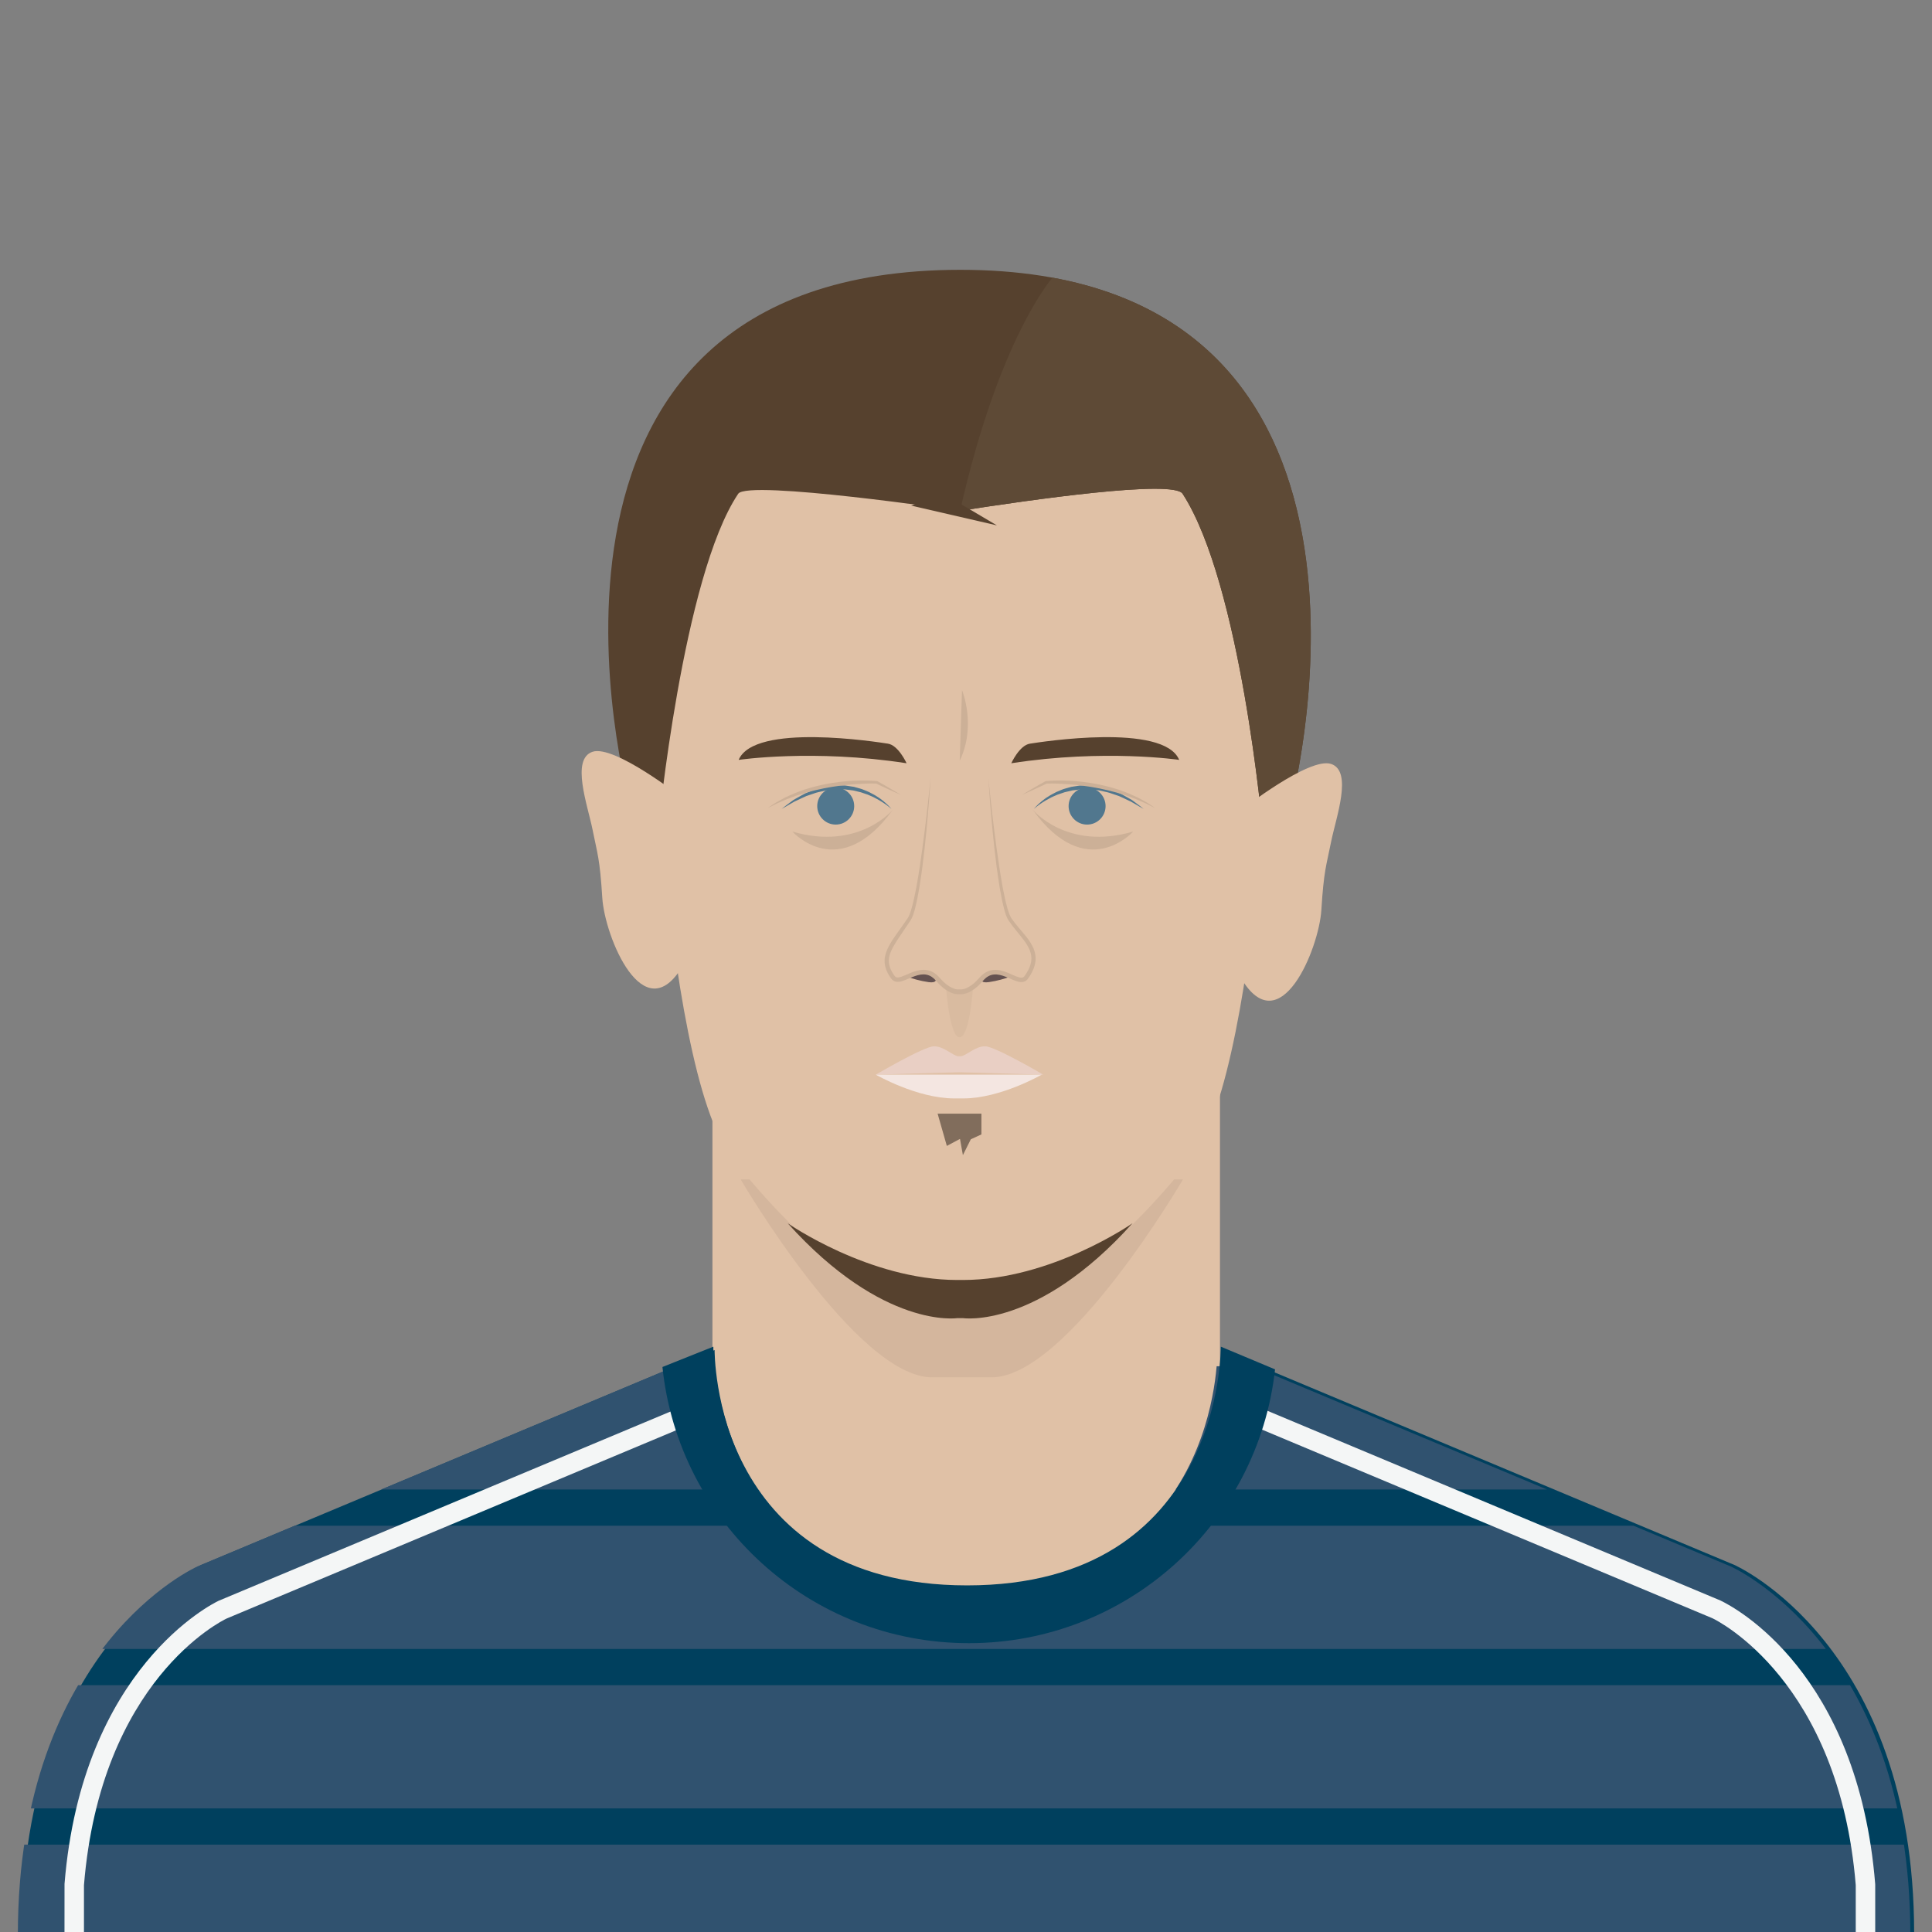 <?xml version="1.0" encoding="utf-8"?>
<!-- Generator: Adobe Illustrator 16.0.0, SVG Export Plug-In . SVG Version: 6.00 Build 0)  -->
<!DOCTYPE svg PUBLIC "-//W3C//DTD SVG 1.1//EN" "http://www.w3.org/Graphics/SVG/1.1/DTD/svg11.dtd">
<svg version="1.1" id="Layer_1" xmlns="http://www.w3.org/2000/svg" xmlns:xlink="http://www.w3.org/1999/xlink" x="0px" y="0px"
	 width="396.85px" height="396.851px" viewBox="0 0 396.85 396.851" enable-background="new 0 0 396.85 396.851"
	 xml:space="preserve">
	<rect x="0" y="0" width="396.85" height="396.851" fill="#808080" stroke="none"/>
	<defs>
	    <clipPath id="circle-clip">
	        <circle stroke="#000000" stroke-miterlimit="10" cx="200" cy="200" r="175" />
	    </clipPath>
	</defs>
<g>
	<rect width="400" height="400" class="player-bg" fill="rgba(0,0,0,0)"/>
	<g>
		<defs>
			<path id="SVGID_3_" d="M198.959-90.889c52.613,0,52.119-49.037,52.119-49.037l105.406,44.142c0,0,36.928,16.228,36.928,75.697
				H4.684c0-59.47,36.928-75.697,36.928-75.697l105.406-44.142c0,0-0.494,49.037,52.119,49.037"/>
		</defs>
		<clipPath id="SVGID_2_">
			<use xlink:href="#SVGID_3_"  overflow="visible"/>
		</clipPath>
		<g clip-path="url(#SVGID_2_)">
			<rect x="-29.355" y="-5.873" fill="#30526F" width="456.807" height="25.311"/>
		</g>
	</g>
</g>
<g>
	<g>
		<rect x="146.341" y="220.746" fill="#E0C1A6" width="104.25" height="122.627"/>
	</g>
	<g>
		<path fill="#00405E" d="M198.728,326.344c52.613,0,52.119-49.037,52.119-49.037l105.406,44.142c0,0,36.928,16.228,36.928,75.697
			H4.452c0-59.47,36.928-75.697,36.928-75.697l105.406-44.142c0,0-0.494,49.037,52.119,49.037"/>
	</g>
	<g>
		<defs>
			<path id="SVGID_7_" d="M197.944,326.639c52.613,0,52.119-49.037,52.119-49.037l105.406,44.142c0,0,36.928,16.228,36.928,75.697
				H3.669c0-59.47,36.928-75.697,36.928-75.697l105.406-44.142c0,0-0.494,49.037,52.119,49.037"/>
		</defs>
		<clipPath id="SVGID_4_">
			<use xlink:href="#SVGID_7_"  overflow="visible"/>
		</clipPath>
		<g clip-path="url(#SVGID_4_)">
			<rect x="-30.37" y="247.891" fill="#30526F" width="456.807" height="25.309"/>
		</g>
		<g clip-path="url(#SVGID_4_)">
			<rect x="-30.37" y="280.643" fill="#30526F" width="456.807" height="25.309"/>
		</g>
		<g clip-path="url(#SVGID_4_)">
			<rect x="-30.37" y="313.395" fill="#30526F" width="456.807" height="25.311"/>
		</g>
		<g clip-path="url(#SVGID_4_)">
			<rect x="-30.37" y="346.148" fill="#30526F" width="456.807" height="25.311"/>
		</g>
		<g clip-path="url(#SVGID_4_)">
			<rect x="-30.37" y="378.902" fill="#30526F" width="456.807" height="25.311"/>
		</g>
	</g>
	<g>
		<path fill="#F4F6F6" d="M385.187,397.734h-4v-10.508c-3.42-41.918-28.369-54.314-29.43-54.822l-93.193-39.024l1.545-3.689
			l93.283,39.065c2.965,1.415,28.27,14.729,31.789,58.229l0.006,0.161V397.734z M17.247,397.146h-4l0.006-10.161
			c3.594-44.424,30.52-57.633,31.664-58.174l93.408-39.12l1.545,3.689l-93.326,39.084c-0.977,0.464-25.865,12.682-29.297,54.763
			V397.146z"/>
	</g>
	<g>
		<path fill="#D4B69D" d="M242.999,242.254c0,0-23.729,40.666-39.342,40.666h-12.178c-15.613,0-39.344-40.666-39.344-40.666H242.999
			z"/>
	</g>
	<g>
		<path fill="#E0C1A6" d="M262.218,123.42c0,0-2.5,95.5-17.5,114.5s-31.598,32-46.799,32h-0.701c-15.201,0-31.799-13-46.799-32
			s-17.5-114.5-17.5-114.5l7.297-37l40.703-8h40l34,11L262.218,123.42z"/>
	</g>
	<g>
		<path fill="#56412E" d="M197.339,55.42c-98.086,0-68.072,109.25-68.072,109.25l5.912,5.791c0,0,5.037-52.041,16.459-69.041
			c1.971-2.934,45.58,3.5,45.58,3.5c14.451-2.25,43.777-6.467,45.701-3.5c12,18.514,16.459,69.041,16.459,69.041l5.912-5.791
			c0,0,28.629-109.25-68.072-109.25"/>
	</g>
	<g>
		<path fill="#5E4A36" d="M197.218,104.92c14.451-2.25,43.777-6.467,45.701-3.5c12,18.514,16.459,69.041,16.459,69.041l5.912-5.791
			c0,0,24.662-94.105-49.102-107.637C216.188,57.033,205.181,69.422,197.218,104.92"/>
	</g>
	<g>
		<polygon fill="#56412E" points="187.169,103.857 204.778,107.92 193.987,101.545 		"/>
	</g>
	<g>
		<path fill="#555334" d="M187.069,165.754"/>
	</g>
	<g>
		<path fill="#E0C1A6" d="M254.919,166.42c0,0,14-11,18.5-9.5s1,11,0,16s-1.492,5.869-2,14c-0.5,8-8.5,27.5-16.5,14"/>
	</g>
	<g>
		<path fill="#E0C1A6" d="M140.216,163.92c0,0-14-11-18.5-9.5s-1,11,0,16s1.492,5.869,2,14c0.5,8,8.5,27.5,16.5,14"/>
	</g>
	<g>
		<path fill="#56412E" d="M186.218,156.779c0,0-1.666-3.693-3.834-4.025c-2.166-0.334-27.475-4.332-30.654,3.334
			C151.729,156.088,167.05,153.807,186.218,156.779z"/>
	</g>
	<g>
		<path fill="#56412E" d="M207.729,156.779c0,0,1.666-3.693,3.832-4.025c2.168-0.334,27.477-4.332,30.654,3.334
			C242.216,156.088,226.896,153.807,207.729,156.779z"/>
	</g>
	<g>
		<path fill="#CCB097" d="M197.604,141.754c0,0,3.018,7.262-0.473,14.525"/>
	</g>
	<g>
		<path fill="#D9BBA0" d="M194.161,200.732c0,0,0.656,12.33,2.951,12.33s2.916-12.33,2.916-12.33H194.161z"/>
	</g>
	<g>
		<path fill="#645251" d="M185.046,200.025c0,0,2.098,1.182,5.639,1.707c3.543,0.525,0-3.148,0-3.148L185.046,200.025z"/>
	</g>
	<g>
		<path fill="#645251" d="M208.788,200.025c0,0-2.1,1.182-5.641,1.707c-3.543,0.525,0-3.148,0-3.148L208.788,200.025z"/>
	</g>
	<g>
		<g>
			<path fill="#E0C1A6" d="M203.017,159.92c0,0,2.047,25.334,4.408,28.875c2.707,4.064,7.252,6.639,3.359,11.99
				c-1.574,2.164-5.789-3.719-9.277,0.406c-2.146,2.537-3.936,2.537-3.936,2.537h-0.953c0,0-1.789,0-3.936-2.537
				c-3.488-4.125-7.703,1.705-9.277-0.459c-2.965-4.076-0.277-6.48,3.359-11.938c2.361-3.541,4.391-28.875,4.391-28.875"/>
		</g>
		<g>
			<path fill="#CCB097" d="M203.017,159.92c0,0,0.197,1.816,0.543,4.994c0.354,3.176,0.887,7.713,1.697,13.125
				c0.426,2.697,0.867,5.646,1.703,8.631c0.223,0.738,0.453,1.49,0.881,2.08c0.453,0.648,0.959,1.268,1.488,1.896
				c1.039,1.258,2.258,2.504,2.98,4.201c0.346,0.846,0.506,1.818,0.365,2.76c-0.135,0.939-0.506,1.818-0.98,2.604
				c-0.117,0.197-0.24,0.393-0.373,0.58c-0.076,0.107-0.104,0.162-0.221,0.311c-0.072,0.084-0.125,0.162-0.283,0.287
				c-0.539,0.436-1.201,0.369-1.666,0.256c-0.967-0.254-1.738-0.693-2.557-1.002c-0.807-0.316-1.633-0.549-2.42-0.473
				c-0.789,0.061-1.498,0.471-2.068,1.076c-0.562,0.631-1.238,1.406-2.031,1.949c-0.785,0.543-1.717,1.064-2.807,1.033l-0.703-0.002
				c-0.322-0.025-0.547-0.09-0.801-0.166c-0.484-0.162-0.93-0.389-1.342-0.652c-0.818-0.525-1.531-1.225-2.113-1.912
				c-0.584-0.678-1.209-1.131-1.996-1.289c-0.768-0.158-1.6,0.01-2.406,0.297c-0.816,0.281-1.6,0.693-2.508,0.996
				c-0.453,0.133-0.986,0.287-1.598,0.08c-0.293-0.109-0.553-0.312-0.723-0.541c-0.16-0.223-0.26-0.359-0.393-0.578
				c-0.504-0.787-0.879-1.68-0.965-2.643c-0.09-0.961,0.148-1.904,0.502-2.727c0.732-1.646,1.775-2.992,2.721-4.342
				c0.471-0.672,0.938-1.338,1.4-1.994l0.084-0.125l0.021-0.031c0.01-0.014-0.012,0.021,0.006-0.01l0.037-0.064l0.15-0.262
				c0.084-0.17,0.143-0.332,0.219-0.496c0.133-0.359,0.26-0.723,0.365-1.096c0.834-2.984,1.273-5.936,1.699-8.631
				c0.805-5.412,1.338-9.949,1.689-13.127c0.344-3.178,0.539-4.994,0.539-4.994s-0.104,1.824-0.355,5.012
				c-0.271,3.186-0.633,7.742-1.336,13.186c-0.381,2.719-0.762,5.666-1.564,8.748c-0.102,0.385-0.229,0.771-0.365,1.16
				c-0.084,0.199-0.166,0.412-0.256,0.6l-0.145,0.264l-0.037,0.066l-0.053,0.086l-0.084,0.127c-0.451,0.67-0.908,1.348-1.369,2.033
				c-0.916,1.365-1.92,2.732-2.578,4.227c-0.314,0.746-0.498,1.533-0.42,2.312c0.07,0.775,0.393,1.545,0.84,2.234
				c0.094,0.16,0.256,0.381,0.354,0.516c0.096,0.125,0.201,0.195,0.322,0.244c0.242,0.092,0.629,0.027,1.014-0.098
				c0.783-0.264,1.594-0.693,2.475-1.006c0.873-0.314,1.877-0.549,2.9-0.35c1.018,0.17,1.928,0.869,2.52,1.562
				c0.598,0.693,1.213,1.275,1.934,1.734c0.355,0.227,0.734,0.412,1.117,0.537c0.182,0.057,0.402,0.105,0.535,0.113l0.666,0.002
				c0.764,0.049,1.547-0.355,2.24-0.832c0.721-0.492,1.26-1.102,1.91-1.818c0.672-0.713,1.635-1.277,2.672-1.348
				c1.029-0.086,1.988,0.213,2.844,0.553c0.855,0.336,1.666,0.781,2.428,0.98c0.379,0.1,0.713,0.078,0.881-0.066
				c0.027-0.002,0.111-0.098,0.184-0.184l0.16-0.23c0.125-0.172,0.238-0.352,0.346-0.531c0.441-0.715,0.762-1.484,0.881-2.27
				s-0.002-1.576-0.297-2.314c-0.619-1.48-1.762-2.74-2.791-4.023c-0.521-0.643-1.037-1.297-1.492-1.979
				c-0.506-0.736-0.725-1.545-0.943-2.305c-0.803-3.082-1.186-6.029-1.568-8.748c-0.707-5.443-1.072-9.998-1.346-13.184
				C203.147,161.742,203.017,159.92,203.017,159.92z"/>
		</g>
	</g>
	<g>
		<path fill="#E9CFC4" d="M214.29,220.746c0,0-9.91-5.828-11.949-5.828c-2.041,0-3.789,1.895-4.955,2.039h-0.582
			c-1.166-0.145-2.916-2.039-4.955-2.039c-2.041,0-11.949,5.828-11.949,5.828s15.836-0.484,17.195-0.484
			S214.29,220.746,214.29,220.746z"/>
	</g>
	<g>
		<polygon fill="#816D5C" points="192.595,228.754 194.489,235.383 197.192,233.941 197.788,237.277 199.411,234.021 
			201.593,233.016 201.593,228.754 		"/>
	</g>
	<g>
		<defs>
			<path id="SVGID_9_" d="M262.624,123.42c0,0-2.5,95.5-17.5,114.5s-31.598,32-46.799,32h-0.701c-15.201,0-31.799-13-46.799-32
				s-17.5-114.5-17.5-114.5l7.297-37l40.703-8h40l34,11L262.624,123.42z"/>
		</defs>
		<clipPath id="SVGID_6_">
			<use xlink:href="#SVGID_9_"  overflow="visible"/>
		</clipPath>
	</g>
	<g>
		<path fill="#56412E" d="M196.64,270.754c0,0-15.205,2.332-34.846-19.494c0,0,16.688,11.66,34.846,11.66h1.154
			c18.158,0,34.846-11.66,34.846-11.66c-19.639,21.826-34.846,19.494-34.846,19.494H196.64z"/>
	</g>
	<g>
		<circle fill="#51778E" cx="171.663" cy="165.58" r="3.797"/>
	</g>
	<g>
		<circle fill="#51778E" cx="223.299" cy="165.58" r="3.798"/>
	</g>
	<g>
		<path fill="#51778E" d="M183.104,166.157c0,0-0.285-0.265-0.824-0.668c-0.537-0.407-1.338-0.946-2.352-1.479
			c-0.492-0.29-1.074-0.514-1.668-0.779c-0.305-0.117-0.627-0.211-0.951-0.322c-0.16-0.055-0.324-0.109-0.488-0.167
			c-0.168-0.04-0.34-0.082-0.512-0.124c-0.344-0.082-0.693-0.165-1.047-0.25c-0.361-0.046-0.727-0.092-1.096-0.138l-0.551-0.076
			l-0.561-0.008l-1.129-0.017c-0.748,0.056-1.504,0.121-2.234,0.23c-0.721,0.186-1.451,0.291-2.129,0.5
			c-0.67,0.24-1.324,0.455-1.947,0.663c-0.602,0.26-1.156,0.539-1.68,0.78c-0.26,0.121-0.512,0.237-0.75,0.35
			c-0.23,0.123-0.443,0.254-0.646,0.369c-0.406,0.237-0.762,0.443-1.053,0.613c-0.59,0.334-0.93,0.522-0.93,0.522
			s0.307-0.236,0.842-0.653c0.271-0.203,0.602-0.453,0.98-0.738c0.191-0.141,0.389-0.3,0.609-0.451
			c0.232-0.131,0.477-0.271,0.73-0.416c0.512-0.281,1.061-0.606,1.658-0.918c0.621-0.26,1.279-0.537,1.969-0.804
			c0.699-0.233,1.449-0.397,2.205-0.589c0.768-0.125,1.561-0.207,2.35-0.27l1.189,0.03l0.59,0.017l0.582,0.087
			c0.387,0.059,0.77,0.117,1.148,0.175c0.369,0.104,0.734,0.203,1.092,0.303c0.359,0.089,0.705,0.207,1.033,0.354
			c0.326,0.141,0.654,0.262,0.959,0.406c0.598,0.32,1.178,0.594,1.664,0.928c0.508,0.298,0.928,0.642,1.303,0.935
			c0.363,0.308,0.678,0.58,0.92,0.818C182.872,165.845,183.104,166.157,183.104,166.157z"/>
	</g>
	<g>
		<path fill="#51778E" d="M212.372,166.157c0,0,0.285-0.265,0.824-0.668c0.535-0.407,1.336-0.946,2.352-1.479
			c0.492-0.29,1.072-0.514,1.668-0.779c0.303-0.117,0.625-0.211,0.949-0.322c0.162-0.055,0.324-0.109,0.488-0.167
			c0.17-0.04,0.34-0.082,0.514-0.124c0.344-0.082,0.693-0.165,1.047-0.25c0.359-0.046,0.727-0.092,1.096-0.138l0.551-0.076
			l0.561-0.008l1.127-0.017c0.75,0.056,1.504,0.121,2.236,0.23c0.721,0.186,1.449,0.291,2.129,0.5
			c0.67,0.24,1.324,0.455,1.947,0.663c0.602,0.26,1.156,0.539,1.68,0.78c0.26,0.121,0.51,0.237,0.748,0.35
			c0.232,0.123,0.443,0.254,0.646,0.369c0.408,0.237,0.764,0.443,1.053,0.613c0.592,0.334,0.93,0.522,0.93,0.522
			s-0.305-0.236-0.84-0.653c-0.271-0.203-0.602-0.453-0.982-0.738c-0.189-0.141-0.389-0.3-0.607-0.451
			c-0.232-0.131-0.477-0.271-0.73-0.416c-0.514-0.281-1.061-0.606-1.658-0.918c-0.623-0.26-1.279-0.537-1.971-0.804
			c-0.697-0.233-1.449-0.397-2.205-0.589c-0.768-0.125-1.559-0.207-2.348-0.27l-1.189,0.03l-0.592,0.017l-0.582,0.087
			c-0.385,0.059-0.77,0.117-1.148,0.175c-0.369,0.104-0.732,0.203-1.09,0.303c-0.359,0.089-0.707,0.207-1.033,0.354
			c-0.326,0.141-0.654,0.262-0.959,0.406c-0.6,0.32-1.18,0.594-1.664,0.928c-0.51,0.298-0.928,0.642-1.303,0.935
			c-0.365,0.308-0.678,0.58-0.92,0.818C212.603,165.845,212.372,166.157,212.372,166.157z"/>
	</g>
	<g>
		<path fill="#CCB097" d="M212.101,166.294c0,0,6.99,8.53,20.666,4.512C232.767,170.806,223.157,181.592,212.101,166.294z"/>
	</g>
	<g>
		<path fill="#CCB097" d="M183.419,166.294c0,0-6.988,8.53-20.666,4.512C162.753,170.806,172.362,181.592,183.419,166.294z"/>
	</g>
	<g>
		<path fill="#F4E6E1" d="M213.976,220.746c0,0-8.459,4.877-16.076,4.877h-1.926c-7.617,0-16.074-4.877-16.074-4.877"/>
	</g>
	<g>
		<path fill="#00405E" d="M250.769,276.616c0,0,0.494,49.037-52.119,49.037c-52.615,0-52.121-49.037-52.121-49.037l-10.455,4.176
			c3.281,31.87,30.211,56.729,62.949,56.729c32.568,0,59.379-24.606,62.885-56.24L250.769,276.616z"/>
	</g>
	<g>
		<path fill="#CCB097" d="M185.007,163.251c-0.869-0.368-1.719-0.763-2.574-1.149c-0.859-0.38-1.691-0.794-2.537-1.193l0.145,0.041
			c-0.967-0.032-1.961-0.002-2.939,0.041c-0.982,0.037-1.961,0.12-2.936,0.211c-0.977,0.1-1.947,0.222-2.91,0.376
			c-0.482,0.066-0.959,0.166-1.438,0.248c-0.482,0.075-0.955,0.184-1.426,0.292c-0.471,0.112-0.953,0.193-1.414,0.327l-1.398,0.369
			l-1.375,0.425c-0.465,0.131-0.914,0.289-1.357,0.462c-0.443,0.169-0.896,0.326-1.336,0.505c-0.428,0.196-0.863,0.381-1.301,0.566
			c-0.447,0.176-0.865,0.385-1.279,0.604l-1.27,0.632c0.764-0.509,1.502-1.06,2.336-1.503c0.41-0.23,0.824-0.457,1.246-0.676
			c0.43-0.208,0.875-0.395,1.312-0.594c0.436-0.202,0.881-0.391,1.342-0.552c0.457-0.169,0.908-0.349,1.375-0.503l1.418-0.422
			c0.469-0.15,0.957-0.254,1.439-0.369c0.484-0.117,0.967-0.231,1.461-0.316c0.492-0.087,0.979-0.197,1.477-0.266
			c0.99-0.15,1.988-0.266,2.99-0.357c1.004-0.077,2.01-0.123,3.016-0.134c1.012-0.007,2.01,0.034,3.029,0.122l0.086,0.008
			l0.059,0.032c0.801,0.454,1.613,0.894,2.398,1.364C183.435,162.309,184.231,162.767,185.007,163.251z"/>
	</g>
	<g>
		<path fill="#CCB097" d="M209.97,163.251c0.775-0.484,1.572-0.942,2.361-1.409c0.783-0.471,1.598-0.91,2.398-1.364l0.057-0.032
			l0.086-0.008c1.02-0.088,2.018-0.129,3.029-0.122c1.008,0.011,2.014,0.057,3.018,0.134c1.002,0.092,1.998,0.207,2.99,0.357
			c0.498,0.068,0.984,0.179,1.475,0.266c0.494,0.085,0.979,0.199,1.463,0.316c0.482,0.115,0.969,0.219,1.439,0.369l1.416,0.422
			c0.467,0.154,0.918,0.334,1.377,0.503c0.461,0.161,0.904,0.35,1.342,0.552c0.438,0.199,0.881,0.386,1.311,0.594
			c0.424,0.219,0.838,0.445,1.246,0.676c0.836,0.443,1.574,0.994,2.336,1.503l-1.27-0.632c-0.412-0.219-0.832-0.428-1.277-0.604
			c-0.439-0.186-0.873-0.37-1.301-0.566c-0.439-0.179-0.893-0.336-1.338-0.505c-0.441-0.173-0.891-0.331-1.357-0.462l-1.373-0.425
			l-1.398-0.369c-0.463-0.134-0.945-0.215-1.414-0.327c-0.473-0.108-0.943-0.217-1.426-0.292c-0.48-0.082-0.955-0.182-1.439-0.248
			c-0.963-0.154-1.934-0.276-2.908-0.376c-0.977-0.091-1.953-0.174-2.938-0.211c-0.979-0.043-1.973-0.073-2.938-0.041l0.143-0.041
			c-0.844,0.399-1.676,0.813-2.537,1.193C211.687,162.488,210.839,162.883,209.97,163.251z"/>
	</g>
</g>
</svg>

